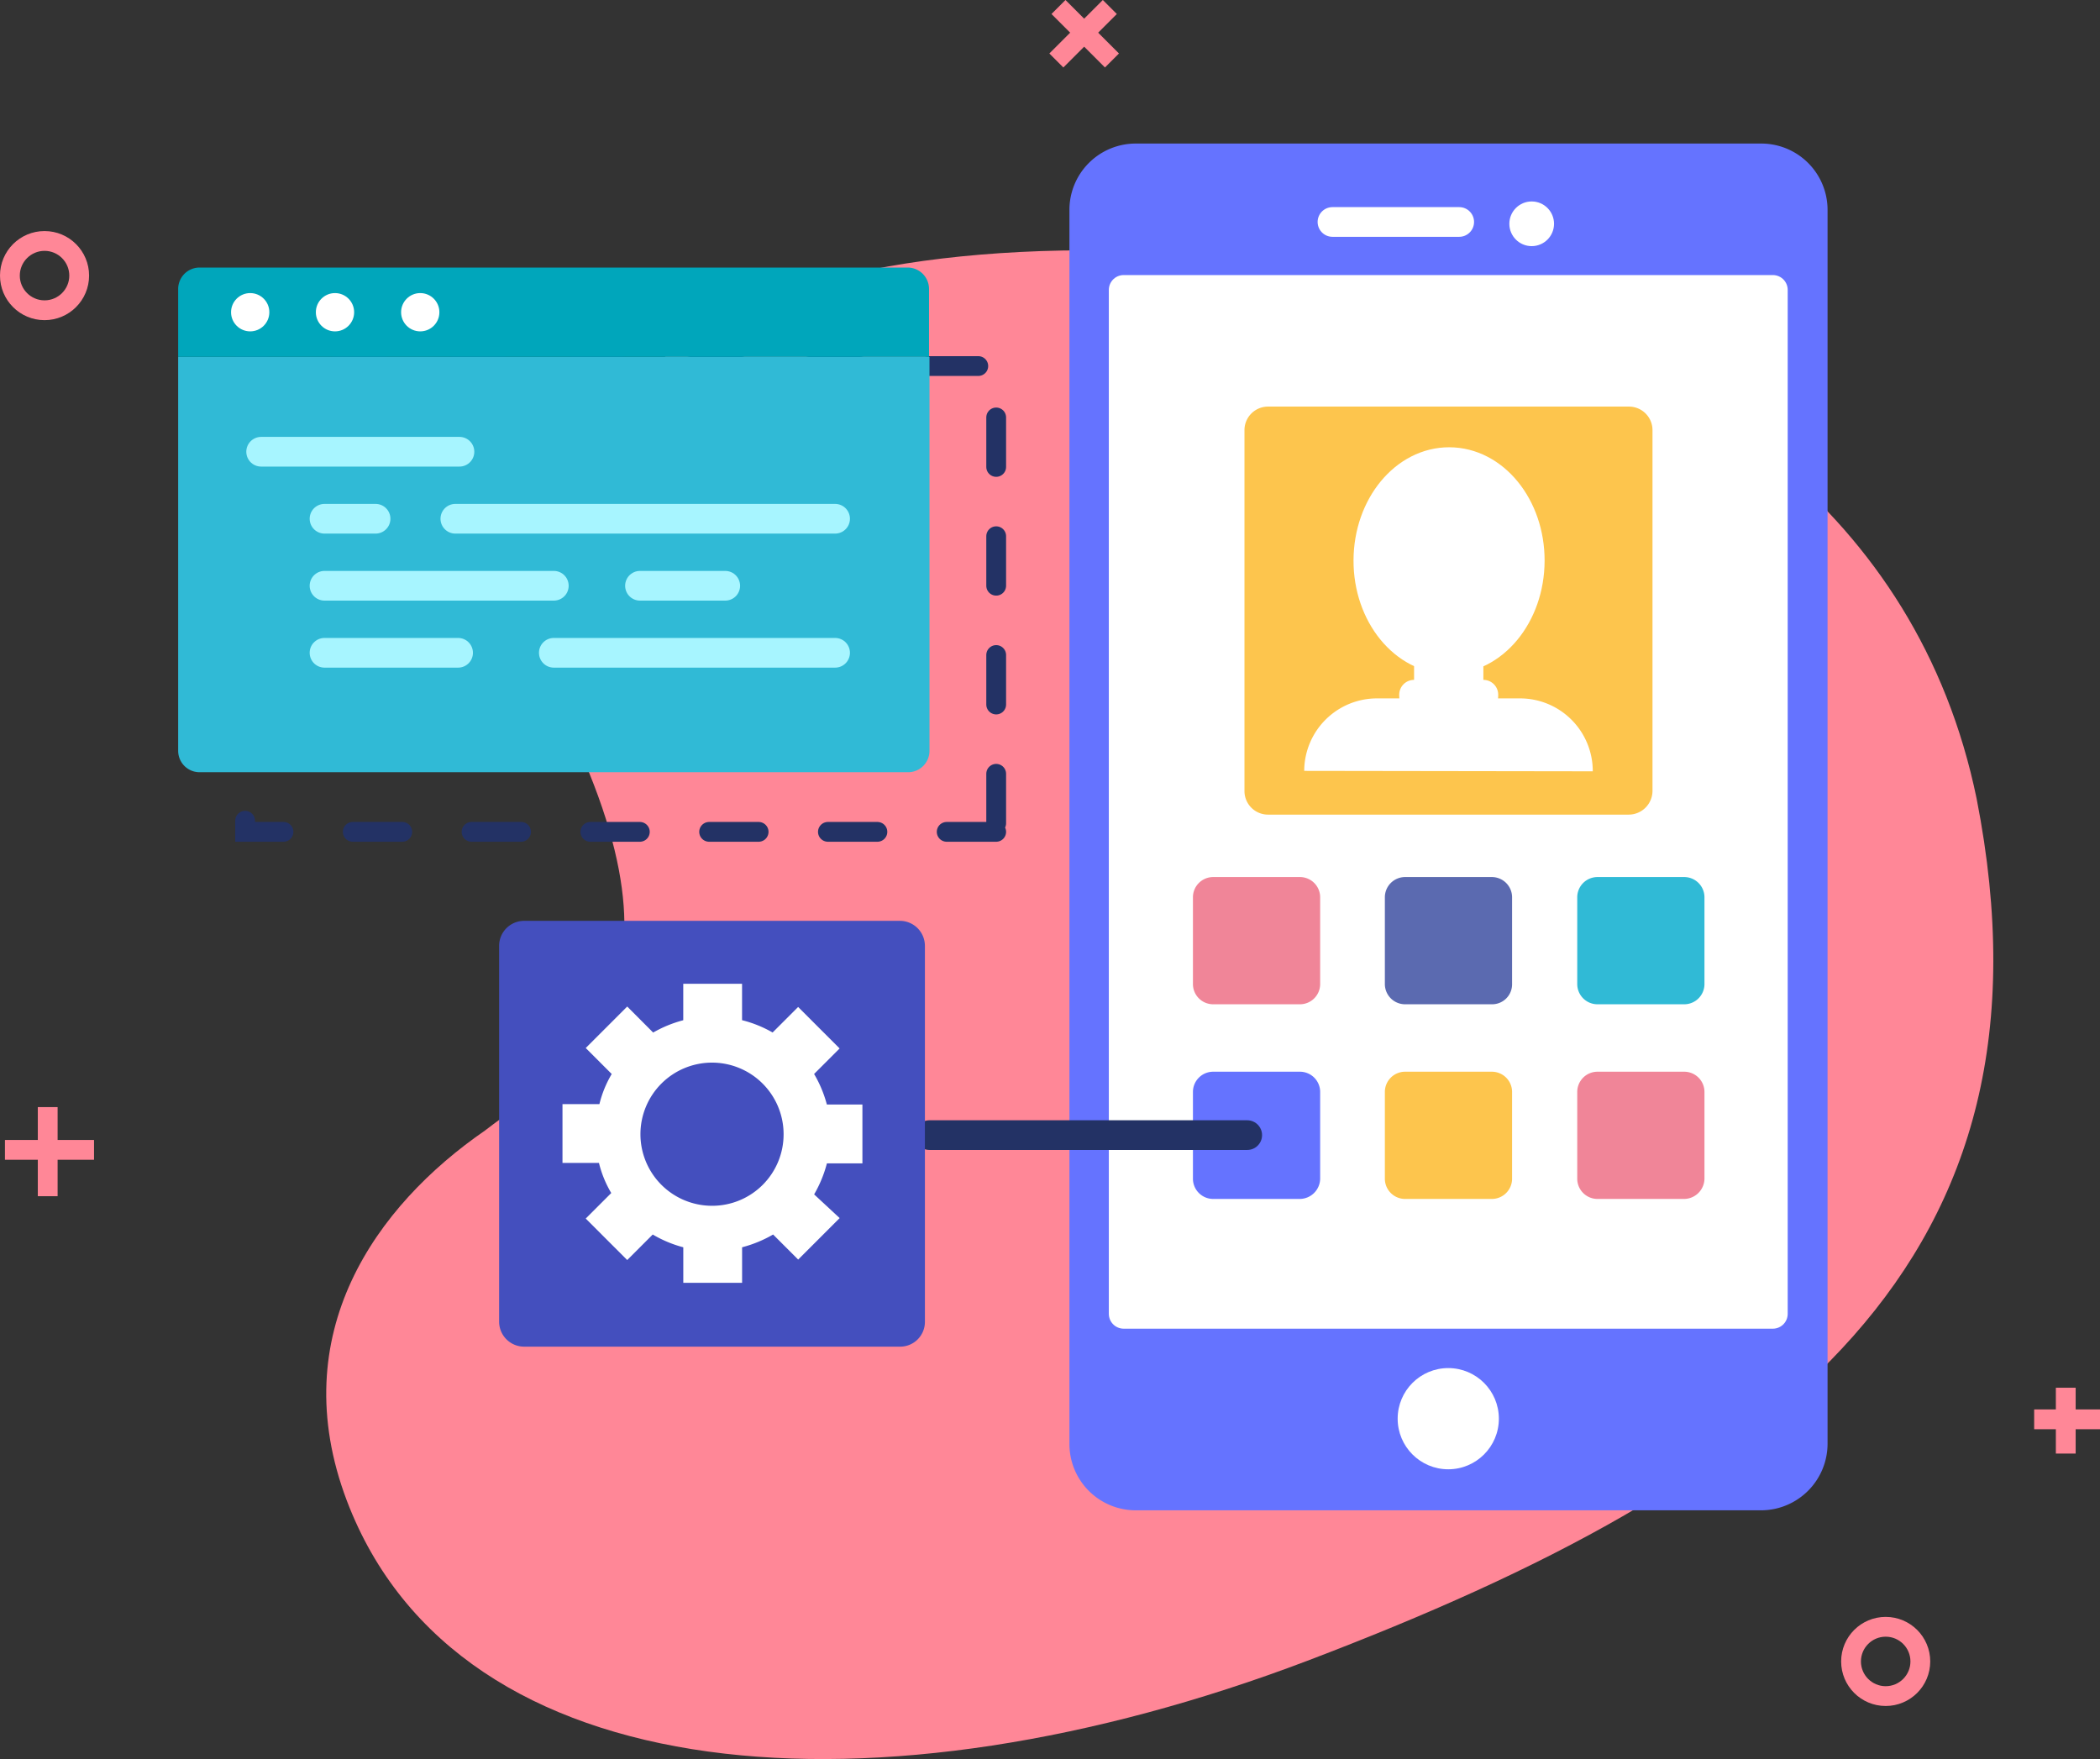 <svg xmlns="http://www.w3.org/2000/svg" width="212.151" height="177.705" viewBox="0 0 212.151 177.705">
  <rect x="0" y="0" width="212.151" height="177.705" fill="#333333" stroke="none"/>
  <g id="app-development-icon" transform="translate(-879 -4385.658)">
    <g id="app-development" transform="translate(174 1005.16)">
      <path id="Path_882" data-name="Path 882" d="M121.94,92.491c25.192-9.579,108.045-7.185,120.066,51.121,9.165,46.792-19.85,68.944-67.609,87.09-43.338,16.442-85.8,13.4-97.038-16.165-6.4-16.9,2.994-29.844,13.955-37.4,8.612-6.632,22.291-13.31,7.6-42.555C89.333,113.078,104.716,99.031,121.94,92.491Z" transform="translate(662.682 3317.569)" fill="#ff8797"/>
      <g id="Group_660" data-name="Group 660" transform="translate(813.038 3395)">
        <path id="Path_883" data-name="Path 883" d="M308.166,202.873H245.024a6.7,6.7,0,0,1-6.724-6.724V71.524a6.7,6.7,0,0,1,6.724-6.724h63.142a6.7,6.7,0,0,1,6.724,6.724V196.149A6.732,6.732,0,0,1,308.166,202.873Z" transform="translate(-238.3 -64.8)" fill="#6573ff"/>
        <circle id="Ellipse_432" data-name="Ellipse 432" cx="5.112" cy="5.112" r="5.112" transform="translate(33.16 123.704)" fill="#fff"/>
        <line id="Line_116" data-name="Line 116" x2="12.803" transform="translate(26.574 7.921)" fill="none" stroke="#fff" stroke-linecap="round" stroke-linejoin="round" stroke-miterlimit="10" stroke-width="3"/>
        <circle id="Ellipse_433" data-name="Ellipse 433" cx="2.257" cy="2.257" r="2.257" transform="translate(44.443 5.849)" fill="#fff"/>
        <rect id="Rectangle_318" data-name="Rectangle 318" width="65.582" height="103.44" transform="translate(5.481 14.784)" fill="#fff" stroke="#fff" stroke-linecap="round" stroke-linejoin="round" stroke-miterlimit="10" stroke-width="3"/>
        <path id="Path_884" data-name="Path 884" d="M315.524,163.719h-36.43a2.379,2.379,0,0,1-2.395-2.395v-36.43a2.378,2.378,0,0,1,2.395-2.395h36.43a2.378,2.378,0,0,1,2.395,2.395v36.43A2.408,2.408,0,0,1,315.524,163.719Z" transform="translate(-259.015 -95.926)" fill="#fdc54d"/>
        <g id="Group_659" data-name="Group 659" transform="translate(23.718 32.156)">
          <ellipse id="Ellipse_434" data-name="Ellipse 434" cx="9.948" cy="8.152" rx="9.948" ry="8.152" transform="translate(6.451 19.896) rotate(-89.818)" fill="#fff" stroke="#fff" stroke-linecap="round" stroke-linejoin="round" stroke-miterlimit="10" stroke-width="3"/>
          <path id="Path_885" data-name="Path 885" d="M292.8,202.2" transform="translate(-291.418 -171.076)" fill="#fff" stroke="#fff" stroke-linecap="round" stroke-linejoin="round" stroke-miterlimit="10" stroke-width="3"/>
          <path id="Path_886" data-name="Path 886" d="M318.953,188.366A7.351,7.351,0,0,0,311.63,181H307.9v-4.7h-7V181h-3.73a7.351,7.351,0,0,0-7.369,7.323Z" transform="translate(-289.8 -157.105)" fill="#fff"/>
          <path id="Path_887" data-name="Path 887" d="M320.9,185.7a3.5,3.5,0,1,1-7,0" transform="translate(-302.801 -162.176)" fill="#fff" stroke="#fff" stroke-linecap="round" stroke-linejoin="round" stroke-miterlimit="10" stroke-width="3"/>
        </g>
        <path id="Path_888" data-name="Path 888" d="M276.223,238.549h-8.8a2.044,2.044,0,0,1-2.026-2.026v-8.8a2.044,2.044,0,0,1,2.026-2.026h8.8a2.044,2.044,0,0,1,2.026,2.026v8.8A2.044,2.044,0,0,1,276.223,238.549Z" transform="translate(-252.919 -151.597)" fill="#f08598"/>
        <path id="Path_889" data-name="Path 889" d="M318.323,238.549h-8.8a2.044,2.044,0,0,1-2.026-2.026v-8.8a2.044,2.044,0,0,1,2.026-2.026h8.8a2.044,2.044,0,0,1,2.026,2.026v8.8A2.015,2.015,0,0,1,318.323,238.549Z" transform="translate(-275.63 -151.597)" fill="#5b6ab0"/>
        <path id="Path_890" data-name="Path 890" d="M360.523,238.549h-8.8a2.044,2.044,0,0,1-2.026-2.026v-8.8a2.044,2.044,0,0,1,2.026-2.026h8.8a2.044,2.044,0,0,1,2.026,2.026v8.8A2.044,2.044,0,0,1,360.523,238.549Z" transform="translate(-298.395 -151.597)" fill="#30bad6"/>
        <path id="Path_891" data-name="Path 891" d="M276.223,281.249h-8.8a2.044,2.044,0,0,1-2.026-2.026v-8.8a2.044,2.044,0,0,1,2.026-2.026h8.8a2.044,2.044,0,0,1,2.026,2.026v8.8A2.075,2.075,0,0,1,276.223,281.249Z" transform="translate(-252.919 -174.632)" fill="#6573ff"/>
        <path id="Path_892" data-name="Path 892" d="M318.323,281.249h-8.8a2.044,2.044,0,0,1-2.026-2.026v-8.8a2.044,2.044,0,0,1,2.026-2.026h8.8a2.044,2.044,0,0,1,2.026,2.026v8.8A2.044,2.044,0,0,1,318.323,281.249Z" transform="translate(-275.63 -174.632)" fill="#fdc54d"/>
        <path id="Path_893" data-name="Path 893" d="M360.523,281.249h-8.8a2.044,2.044,0,0,1-2.026-2.026v-8.8a2.044,2.044,0,0,1,2.026-2.026h8.8a2.044,2.044,0,0,1,2.026,2.026v8.8A2.076,2.076,0,0,1,360.523,281.249Z" transform="translate(-298.395 -174.632)" fill="#f08598"/>
      </g>
      <line id="Line_117" data-name="Line 117" x1="32.1" transform="translate(798.899 3495.17)" fill="none" stroke="#233265" stroke-linecap="round" stroke-linejoin="round" stroke-miterlimit="10" stroke-width="3"/>
      <path id="Path_894" data-name="Path 894" d="M153.682,278.315H115.733a2.526,2.526,0,0,1-2.533-2.533V237.833a2.526,2.526,0,0,1,2.533-2.533h37.949a2.526,2.526,0,0,1,2.533,2.533v37.949A2.5,2.5,0,0,1,153.682,278.315Z" transform="translate(642.223 3238.224)" fill="#444fbe"/>
      <path id="Path_895" data-name="Path 895" d="M152.522,270.377a12.467,12.467,0,0,0,1.29-3.132H157.4V261.3h-3.592a12.154,12.154,0,0,0-1.29-3.086l2.579-2.579-4.191-4.191-2.579,2.579a12.038,12.038,0,0,0-3.086-1.244V249.1H139.3v3.684a12.424,12.424,0,0,0-3.04,1.244L133.64,251.4l-4.191,4.191,2.625,2.625a11.1,11.1,0,0,0-1.243,3.04H127.1V267.2h3.684a11.1,11.1,0,0,0,1.243,3.04l-2.579,2.579,4.191,4.191,2.579-2.579a12.151,12.151,0,0,0,3.086,1.29v3.592h5.941V275.72a12.466,12.466,0,0,0,3.132-1.29l2.533,2.533,4.191-4.191Zm-10.316,1.151a7.231,7.231,0,1,1,7.231-7.231A7.214,7.214,0,0,1,142.206,271.529Z" transform="translate(634.725 3230.78)" fill="#fff"/>
      <path id="Path_937" data-name="Path 937" d="M0,0H75.876V47.056H0Z" transform="translate(805.639 3464.533) rotate(180)" fill="none" stroke="#233265" stroke-linecap="round" stroke-width="2" stroke-dasharray="5 7"/>
      <g id="Group_661" data-name="Group 661" transform="translate(723 3407.527)">
        <path id="Path_896" data-name="Path 896" d="M116.534,153.556H44.965a2.162,2.162,0,0,1-2.165-2.165V111.6h75.9v39.792A2.162,2.162,0,0,1,116.534,153.556Z" transform="translate(-42.8 -102.573)" fill="#30bad6"/>
        <path id="Path_897" data-name="Path 897" d="M118.7,101.027H42.8V94.165A2.162,2.162,0,0,1,44.965,92h71.524a2.162,2.162,0,0,1,2.165,2.165v6.862Z" transform="translate(-42.8 -92)" fill="#00a6bb"/>
        <line id="Line_118" data-name="Line 118" x1="20.034" transform="translate(8.382 18.606)" fill="none" stroke="#a7f5ff" stroke-linecap="round" stroke-linejoin="round" stroke-miterlimit="10" stroke-width="3"/>
        <line id="Line_119" data-name="Line 119" x2="5.158" transform="translate(14.784 25.376)" fill="none" stroke="#a7f5ff" stroke-linecap="round" stroke-linejoin="round" stroke-miterlimit="10" stroke-width="3"/>
        <line id="Line_120" data-name="Line 120" x2="38.364" transform="translate(28.001 25.376)" fill="none" stroke="#a7f5ff" stroke-linecap="round" stroke-linejoin="round" stroke-miterlimit="10" stroke-width="3"/>
        <line id="Line_121" data-name="Line 121" x2="23.166" transform="translate(14.784 32.146)" fill="none" stroke="#a7f5ff" stroke-linecap="round" stroke-linejoin="round" stroke-miterlimit="10" stroke-width="3"/>
        <line id="Line_122" data-name="Line 122" x2="13.494" transform="translate(14.784 38.917)" fill="none" stroke="#a7f5ff" stroke-linecap="round" stroke-linejoin="round" stroke-miterlimit="10" stroke-width="3"/>
        <line id="Line_123" data-name="Line 123" x2="28.416" transform="translate(37.949 38.917)" fill="none" stroke="#a7f5ff" stroke-linecap="round" stroke-linejoin="round" stroke-miterlimit="10" stroke-width="3"/>
        <circle id="Ellipse_435" data-name="Ellipse 435" cx="1.934" cy="1.934" r="1.934" transform="translate(5.342 2.579)" fill="#fff"/>
        <circle id="Ellipse_436" data-name="Ellipse 436" cx="1.934" cy="1.934" r="1.934" transform="translate(22.521 2.579)" fill="#fff"/>
        <circle id="Ellipse_437" data-name="Ellipse 437" cx="1.934" cy="1.934" r="1.934" transform="translate(13.909 2.579)" fill="#fff"/>
        <line id="Line_124" data-name="Line 124" x2="8.612" transform="translate(46.654 32.146)" fill="none" stroke="#a7f5ff" stroke-linecap="round" stroke-linejoin="round" stroke-miterlimit="10" stroke-width="3"/>
      </g>
    </g>
    <g id="Group_782" data-name="Group 782" transform="translate(448 643)">
      <g id="Ellipse_95" data-name="Ellipse 95" transform="translate(617 3906)" fill="none" stroke="#ff8797" stroke-width="2">
        <circle cx="4.5" cy="4.5" r="4.5" stroke="none"/>
        <circle cx="4.5" cy="4.5" r="3.5" fill="none"/>
      </g>
      <g id="Group_88" data-name="Group 88" transform="translate(187 1774.349)">
        <line id="Line_15" data-name="Line 15" y1="6.651" transform="translate(452.692 2108.5)" fill="none" stroke="#ff8797" stroke-width="2"/>
        <line id="Line_16" data-name="Line 16" x1="6.651" transform="translate(449.5 2111.692)" fill="none" stroke="#ff8797" stroke-width="2"/>
      </g>
      <g id="Path_336" data-name="Path 336" transform="translate(431 3766)" fill="none">
        <path d="M4.5,0A4.5,4.5,0,1,1,0,4.5,4.5,4.5,0,0,1,4.5,0Z" stroke="none"/>
        <path d="M 4.5 2 C 3.122 2 2 3.122 2 4.5 C 2 5.878 3.122 7 4.5 7 C 5.878 7 7 5.878 7 4.5 C 7 3.122 5.878 2 4.5 2 M 4.5 0 C 6.985 0 9 2.015 9 4.5 C 9 6.985 6.985 9 4.5 9 C 2.015 9 0 6.985 0 4.5 C 0 2.015 2.015 0 4.5 0 Z" stroke="none" fill="#ff8797"/>
      </g>
      <g id="Group_87" data-name="Group 87" transform="translate(-18 1746)">
        <line id="Line_15-2" data-name="Line 15" y1="9" transform="translate(453.82 2108.5)" fill="none" stroke="#ff8797" stroke-width="2"/>
        <line id="Line_16-2" data-name="Line 16" x1="9" transform="translate(449.5 2112.82)" fill="none" stroke="#ff8797" stroke-width="2"/>
      </g>
      <g id="Group_90" data-name="Group 90" transform="translate(1713.616 1931.992) rotate(45)">
        <line id="Line_15-3" data-name="Line 15" y1="7.641" transform="translate(453.168 2108.5)" fill="none" stroke="#ff8797" stroke-width="2"/>
        <line id="Line_16-3" data-name="Line 16" x1="7.641" transform="translate(449.5 2112.168)" fill="none" stroke="#ff8797" stroke-width="2"/>
      </g>
    </g>
  </g>
</svg>
